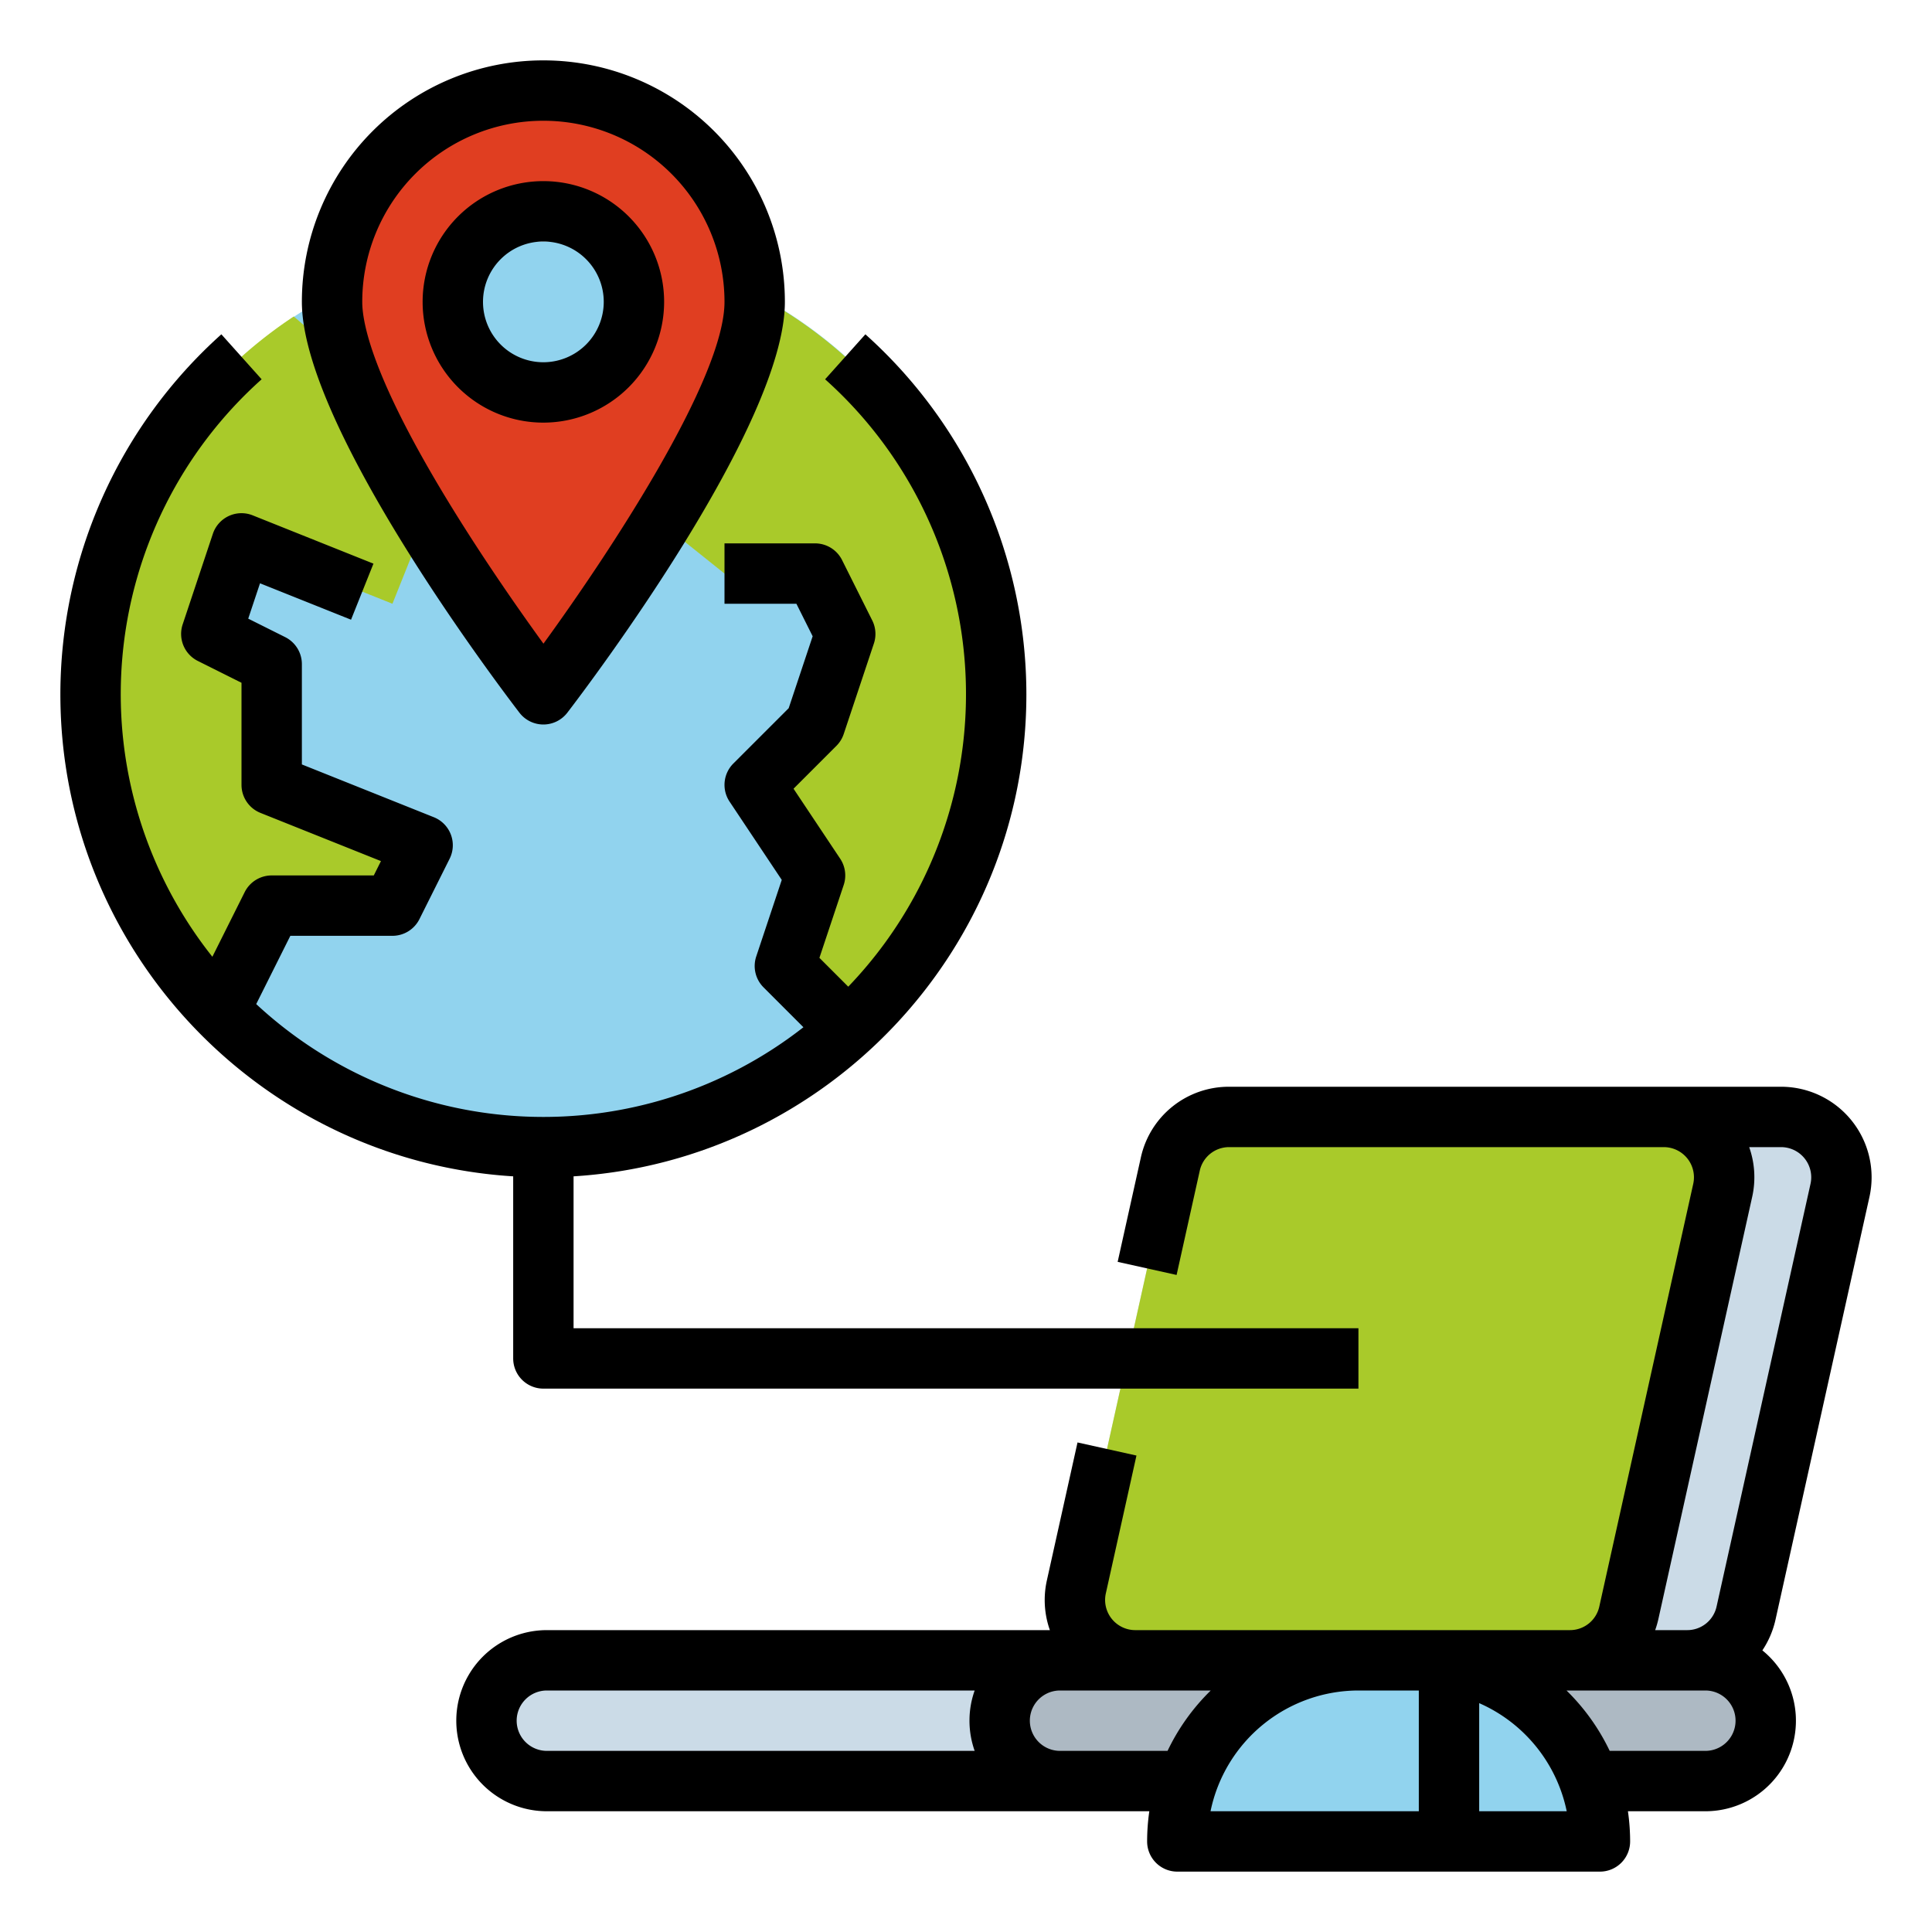 <?xml version="1.0"?>
<svg xmlns="http://www.w3.org/2000/svg" viewBox="0 0 512 512" width="512" height="512"><g id="Fill_out_line" data-name="Fill out line"><path d="M144.921,440h152a0,0,0,0,1,0,0v32a0,0,0,0,1,0,0h-152a16,16,0,0,1-16-16v0A16,16,0,0,1,144.921,440Z" style="fill:#cbdbe7"/><rect x="264.921" y="440" width="203.018" height="32" rx="16" ry="16" style="fill:#adb9c3"/><path d="M487.61,315.47,462.72,427.47A15.996,15.996,0,0,1,447.1,440h-146.23A15.999,15.999,0,0,1,285.25,420.53l24.89-112A15.996,15.996,0,0,1,325.76,296H471.99A15.999,15.999,0,0,1,487.61,315.47Z" style="fill:#cbdbe7"/><path d="M456.53,315.47l-24.89,112A15.994,15.994,0,0,1,416.03,440H300.87A15.999,15.999,0,0,1,285.25,420.53l24.89-112A15.996,15.996,0,0,1,325.76,296h115.15A15.999,15.999,0,0,1,456.53,315.47Z" style="fill:#a9ca2a"/><path d="M264,184A119.874,119.874,0,1,1,174.34,67.87,119.626,119.626,0,0,1,264,184Z" style="fill:#91d3ee"/><path d="M264,184a119.626,119.626,0,0,1-39.25,88.75L208,256l8-24-16-24,16-16,8-24-8-16H192l-40-32,22.34-52.13A120.057,120.057,0,0,1,264,184Z" style="fill:#a9ca2a"/><path d="M72,208l40,16-8,16H72L58.11,267.78A119.986,119.986,0,0,1,77.85,83.87L120,120l-16,40L64,144l-8,24,16,8Z" style="fill:#a9ca2a"/><path d="M144,24A55.997,55.997,0,0,0,88,80c0,30.93,56,104,56,104s56-73.07,56-104A55.997,55.997,0,0,0,144,24Zm0,80a24,24,0,1,1,24-24A24.006,24.006,0,0,1,144,104Z" style="fill:#e03e21"/><path d="M424,488H312a48,48,0,0,1,48-48h16a48.004,48.004,0,0,1,48,48Z" style="fill:#91d3ee"/><path d="M495.422,317.206A23.999,23.999,0,0,0,471.993,288H325.756A23.858,23.858,0,0,0,302.327,306.794l-6.137,27.614,15.619,3.471,6.137-27.614A7.952,7.952,0,0,1,325.756,304h115.158a7.999,7.999,0,0,1,7.81,9.735l-24.889,112A7.952,7.952,0,0,1,416.025,432H300.867a7.999,7.999,0,0,1-7.81-9.735l8.117-36.529-15.619-3.471-8.117,36.529A23.909,23.909,0,0,0,278.228,432H144.921a24,24,0,1,0,0,48H304.581A56.184,56.184,0,0,0,304,488a8,8,0,0,0,8,8H424a8,8,0,0,0,8-8,56.184,56.184,0,0,0-.581-8h20.52a23.988,23.988,0,0,0,15.107-42.631,24.16,24.16,0,0,0,3.487-8.163Zm-55.968,112,24.889-112A23.909,23.909,0,0,0,463.553,304h8.44a7.999,7.999,0,0,1,7.81,9.735l-24.889,112A7.952,7.952,0,0,1,447.104,432h-8.468A24.534,24.534,0,0,0,439.454,429.206ZM136.921,456a8.009,8.009,0,0,1,8-8H258.297a23.94,23.94,0,0,0,0,16H144.921A8.009,8.009,0,0,1,136.921,456Zm172.493,8H280.921a8,8,0,0,1,0-16h39.94A56.254,56.254,0,0,0,309.414,464ZM360,448h16v32H320.804A40.07,40.07,0,0,1,360,448Zm32,32V451.35A40.145,40.145,0,0,1,415.196,480Zm59.939-16H426.586a56.254,56.254,0,0,0-11.447-16h36.801a8,8,0,1,1,0,16Z"/><path d="M136,360a8,8,0,0,0,8,8H360V352H152V311.743C218.866,307.598,272,251.892,272,184a128.201,128.201,0,0,0-42.664-95.405L218.664,100.517a111.907,111.907,0,0,1,6.132,160.965l-7.643-7.643,6.437-19.309a8.003,8.003,0,0,0-.934-6.968l-12.362-18.543,11.363-11.362a8.021,8.021,0,0,0,1.933-3.127l8-24a8.001,8.001,0,0,0-.435-6.108l-8-16A8,8,0,0,0,216,144H192v16h19.056l4.307,8.614-6.354,19.064-14.665,14.664a8.001,8.001,0,0,0-.999,10.095l13.829,20.744-6.763,20.288a8.002,8.002,0,0,0,1.933,8.188l10.571,10.571a111.776,111.776,0,0,1-145.016-6.136L76.944,248H104a8,8,0,0,0,7.155-4.422l8-16a8,8,0,0,0-4.185-11.006L80,202.584V176a8,8,0,0,0-4.422-7.155l-9.795-4.897,3.123-9.368,24.123,9.648,5.941-14.855-32-12.8a7.999,7.999,0,0,0-10.561,4.897l-8,24a8.001,8.001,0,0,0,4.012,9.686L64,180.944V208a7.999,7.999,0,0,0,5.029,7.428l31.927,12.771L99.056,232H72a7.998,7.998,0,0,0-7.155,4.423l-8.565,17.131A111.898,111.898,0,0,1,69.336,100.517L58.664,88.595A128.201,128.201,0,0,0,16,184c0,67.892,53.134,123.598,120,127.743Z"/><path d="M144,192a7.998,7.998,0,0,0,6.35-3.134C156.251,181.167,208,112.696,208,80A64,64,0,0,0,80,80c0,32.696,51.749,101.167,57.65,108.866A7.998,7.998,0,0,0,144,192ZM96,80a48,48,0,0,1,96,0c0,20.354-30.389,66.383-47.981,90.58-5.323-7.342-13.316-18.703-21.258-31.259C99.477,102.509,96,86.354,96,80Z"/><path d="M176,80a32,32,0,1,0-32,32A32.037,32.037,0,0,0,176,80ZM144,96a16,16,0,1,1,16-16A16.018,16.018,0,0,1,144,96Z"/></g></svg>
